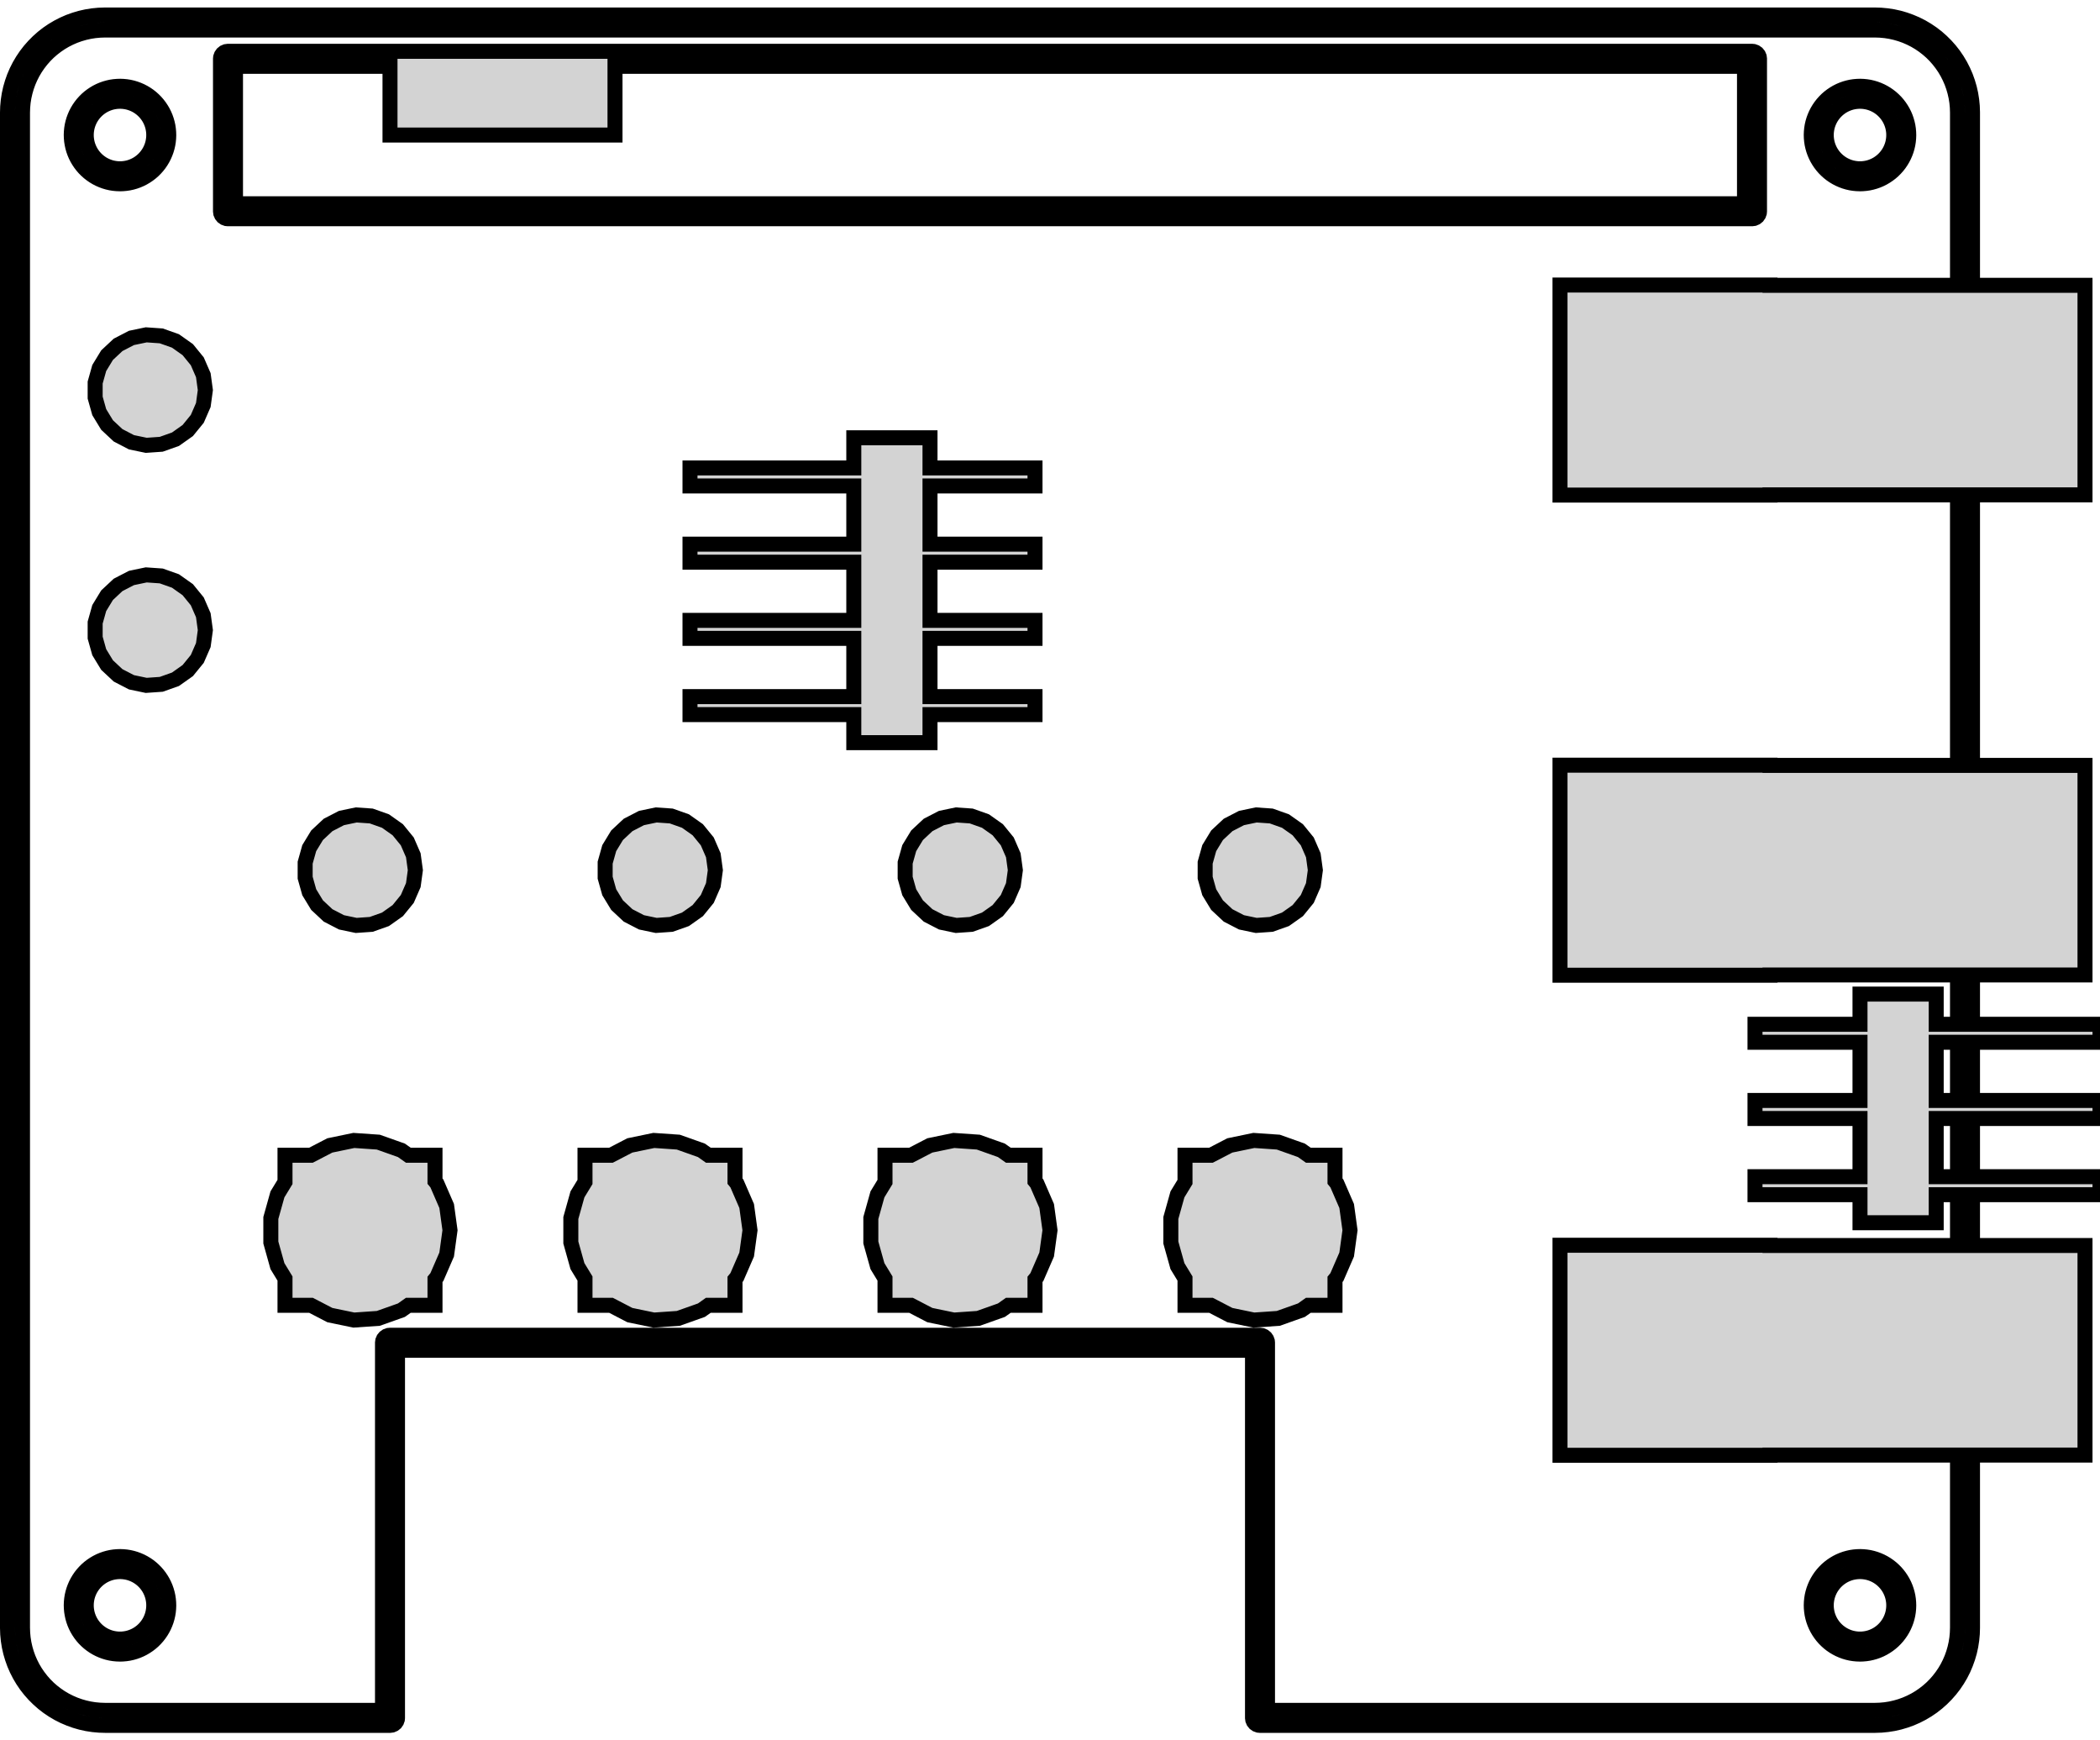 <?xml version="1.0" standalone="no"?>
<!DOCTYPE svg PUBLIC "-//W3C//DTD SVG 1.1//EN" "http://www.w3.org/Graphics/SVG/1.1/DTD/svg11.dtd">
<svg width="70" height="58" viewBox="-43 -29 70 58" xmlns="http://www.w3.org/2000/svg" version="1.1">
<title>OpenSCAD Model</title>
<path d="
M -29.933,28.491 L -29.87,28.464 L -29.817,28.421 L -29.778,28.365 L -29.755,28.301 L -29.75,28.25
 L -29.75,16 L -1.25,16 L -1.25,28.25 L -1.241,28.317 L -1.214,28.38 L -1.171,28.433
 L -1.115,28.472 L -1.051,28.495 L -1,28.5 L 19.508,28.5 L 19.712,28.493 L 19.915,28.473
 L 20.117,28.441 L 20.316,28.396 L 20.512,28.338 L 20.704,28.269 L 20.891,28.187 L 21.073,28.094
 L 21.248,27.99 L 21.417,27.875 L 21.578,27.749 L 21.73,27.614 L 21.874,27.469 L 22.009,27.316
 L 22.134,27.154 L 22.248,26.985 L 22.352,26.809 L 22.444,26.627 L 22.524,26.439 L 22.593,26.247
 L 22.65,26.051 L 22.694,25.851 L 22.725,25.649 L 22.744,25.446 L 22.75,25.25 L 22.75,19.492
 L 26.5,19.492 L 26.5,12.508 L 22.75,12.508 L 22.75,10.815 L 27,10.815 L 27,10.215
 L 22.75,10.215 L 22.75,8.275 L 27,8.275 L 27,7.675 L 22.75,7.675 L 22.75,5.735
 L 27,5.735 L 27,5.135 L 22.75,5.135 L 22.75,3.492 L 26.5,3.492 L 26.5,-3.492
 L 22.75,-3.492 L 22.75,-12.508 L 26.5,-12.508 L 26.5,-19.492 L 22.75,-19.492 L 22.75,-25.258
 L 22.743,-25.462 L 22.723,-25.665 L 22.691,-25.867 L 22.646,-26.066 L 22.588,-26.262 L 22.519,-26.454
 L 22.437,-26.641 L 22.344,-26.823 L 22.24,-26.998 L 22.125,-27.167 L 21.999,-27.328 L 21.864,-27.48
 L 21.719,-27.624 L 21.566,-27.759 L 21.404,-27.884 L 21.235,-27.998 L 21.059,-28.102 L 20.877,-28.194
 L 20.689,-28.274 L 20.497,-28.343 L 20.301,-28.4 L 20.101,-28.444 L 19.899,-28.475 L 19.696,-28.494
 L 19.5,-28.5 L -39.508,-28.5 L -39.712,-28.493 L -39.915,-28.473 L -40.117,-28.441 L -40.316,-28.396
 L -40.512,-28.338 L -40.704,-28.269 L -40.891,-28.187 L -41.072,-28.094 L -41.248,-27.99 L -41.417,-27.875
 L -41.578,-27.749 L -41.73,-27.614 L -41.874,-27.469 L -42.009,-27.316 L -42.134,-27.154 L -42.248,-26.985
 L -42.352,-26.809 L -42.444,-26.627 L -42.525,-26.439 L -42.593,-26.247 L -42.65,-26.051 L -42.694,-25.851
 L -42.725,-25.649 L -42.744,-25.446 L -42.75,-25.25 L -42.75,25.258 L -42.743,25.462 L -42.723,25.665
 L -42.691,25.867 L -42.646,26.066 L -42.588,26.262 L -42.519,26.454 L -42.437,26.641 L -42.344,26.823
 L -42.24,26.998 L -42.125,27.167 L -41.999,27.328 L -41.864,27.48 L -41.719,27.624 L -41.566,27.759
 L -41.404,27.884 L -41.235,27.998 L -41.059,28.102 L -40.877,28.194 L -40.689,28.274 L -40.497,28.343
 L -40.301,28.4 L -40.101,28.444 L -39.9,28.475 L -39.696,28.494 L -39.5,28.5 L -30,28.5
 z
M -39.496,28 L -39.673,27.994 L -39.845,27.978 L -40.015,27.951 L -40.184,27.913 L -40.35,27.865
 L -40.512,27.807 L -40.671,27.738 L -40.825,27.66 L -40.974,27.572 L -41.116,27.475 L -41.253,27.369
 L -41.383,27.255 L -41.505,27.133 L -41.619,27.003 L -41.725,26.866 L -41.822,26.724 L -41.91,26.575
 L -41.988,26.421 L -42.057,26.262 L -42.115,26.1 L -42.163,25.934 L -42.201,25.765 L -42.228,25.595
 L -42.244,25.423 L -42.25,25.246 L -42.25,-25.246 L -42.244,-25.423 L -42.228,-25.595 L -42.201,-25.765
 L -42.163,-25.934 L -42.115,-26.1 L -42.057,-26.262 L -41.988,-26.421 L -41.91,-26.575 L -41.822,-26.724
 L -41.725,-26.866 L -41.619,-27.003 L -41.505,-27.133 L -41.383,-27.255 L -41.253,-27.369 L -41.116,-27.475
 L -40.974,-27.572 L -40.825,-27.66 L -40.671,-27.738 L -40.512,-27.807 L -40.35,-27.865 L -40.184,-27.913
 L -40.015,-27.951 L -39.845,-27.978 L -39.673,-27.994 L -39.496,-28 L 19.496,-28 L 19.673,-27.994
 L 19.845,-27.978 L 20.015,-27.951 L 20.184,-27.913 L 20.35,-27.865 L 20.512,-27.807 L 20.671,-27.738
 L 20.825,-27.66 L 20.974,-27.572 L 21.116,-27.475 L 21.253,-27.369 L 21.383,-27.255 L 21.505,-27.133
 L 21.619,-27.003 L 21.725,-26.866 L 21.822,-26.724 L 21.91,-26.575 L 21.988,-26.421 L 22.057,-26.262
 L 22.115,-26.1 L 22.163,-25.934 L 22.201,-25.765 L 22.228,-25.595 L 22.244,-25.423 L 22.25,-25.246
 L 22.25,-19.492 L 16,-19.492 L 16,-19.5 L 9,-19.5 L 9,-12.5 L 16,-12.5
 L 16,-12.508 L 22.25,-12.508 L 22.25,-3.492 L 16,-3.492 L 16,-3.5 L 9,-3.5
 L 9,3.5 L 16,3.5 L 16,3.492 L 22.25,3.492 L 22.25,5.135 L 21.54,5.135
 L 21.54,4.13 L 19,4.13 L 19,5.135 L 15.5,5.135 L 15.5,5.735 L 19,5.735
 L 19,7.675 L 15.5,7.675 L 15.5,8.275 L 19,8.275 L 19,10.215 L 15.5,10.215
 L 15.5,10.815 L 19,10.815 L 19,11.75 L 21.54,11.75 L 21.54,10.815 L 22.25,10.815
 L 22.25,12.508 L 16,12.508 L 16,12.5 L 9,12.5 L 9,19.5 L 16,19.5
 L 16,19.492 L 22.25,19.492 L 22.25,25.246 L 22.244,25.423 L 22.228,25.595 L 22.201,25.765
 L 22.163,25.934 L 22.115,26.1 L 22.057,26.262 L 21.988,26.421 L 21.91,26.575 L 21.822,26.724
 L 21.725,26.866 L 21.619,27.003 L 21.505,27.133 L 21.383,27.255 L 21.253,27.369 L 21.116,27.475
 L 20.974,27.572 L 20.825,27.66 L 20.671,27.738 L 20.512,27.807 L 20.35,27.865 L 20.184,27.913
 L 20.015,27.951 L 19.845,27.978 L 19.673,27.994 L 19.496,28 L -0.75,28 L -0.75,15.75
 L -0.755,15.699 L -0.778,15.635 L -0.817,15.579 L -0.87,15.536 L -0.933,15.509 L -1,15.5
 L -30,15.5 L -30.051,15.505 L -30.115,15.528 L -30.171,15.567 L -30.214,15.62 L -30.241,15.683
 L -30.25,15.75 L -30.25,28 z
M 15.467,-21.719 L 15.53,-21.746 L 15.583,-21.789 L 15.622,-21.845 L 15.645,-21.909 L 15.65,-21.96
 L 15.65,-27.04 L 15.641,-27.107 L 15.614,-27.17 L 15.571,-27.223 L 15.515,-27.262 L 15.451,-27.285
 L 15.4,-27.29 L -35.4,-27.29 L -35.467,-27.281 L -35.53,-27.254 L -35.583,-27.211 L -35.622,-27.155
 L -35.645,-27.091 L -35.65,-27.04 L -35.65,-21.96 L -35.641,-21.892 L -35.614,-21.83 L -35.571,-21.777
 L -35.515,-21.738 L -35.451,-21.715 L -35.4,-21.71 L 15.4,-21.71 z
M -35.15,-22.21 L -35.15,-26.79 L -30,-26.79 L -30,-24.5 L -22.5,-24.5 L -22.5,-26.79
 L 15.15,-26.79 L 15.15,-22.21 z
M 19.094,-22.878 L 19.196,-22.887 L 19.297,-22.902 L 19.396,-22.924 L 19.495,-22.952 L 19.591,-22.986
 L 19.685,-23.026 L 19.776,-23.072 L 19.864,-23.124 L 19.949,-23.181 L 20.03,-23.243 L 20.107,-23.31
 L 20.179,-23.382 L 20.247,-23.458 L 20.31,-23.538 L 20.368,-23.623 L 20.42,-23.71 L 20.467,-23.801
 L 20.508,-23.895 L 20.543,-23.99 L 20.572,-24.088 L 20.595,-24.188 L 20.611,-24.288 L 20.621,-24.39
 L 20.625,-24.492 L 20.622,-24.594 L 20.613,-24.696 L 20.598,-24.797 L 20.576,-24.896 L 20.548,-24.995
 L 20.514,-25.091 L 20.474,-25.185 L 20.428,-25.276 L 20.376,-25.364 L 20.319,-25.449 L 20.257,-25.53
 L 20.19,-25.607 L 20.118,-25.679 L 20.042,-25.747 L 19.961,-25.81 L 19.877,-25.868 L 19.79,-25.92
 L 19.699,-25.967 L 19.605,-26.008 L 19.51,-26.043 L 19.412,-26.072 L 19.312,-26.095 L 19.212,-26.111
 L 19.11,-26.121 L 19.008,-26.125 L 18.906,-26.122 L 18.804,-26.113 L 18.703,-26.098 L 18.604,-26.076
 L 18.505,-26.048 L 18.409,-26.014 L 18.315,-25.974 L 18.224,-25.928 L 18.136,-25.876 L 18.051,-25.819
 L 17.97,-25.757 L 17.893,-25.69 L 17.821,-25.618 L 17.753,-25.542 L 17.69,-25.461 L 17.632,-25.377
 L 17.58,-25.29 L 17.533,-25.199 L 17.492,-25.105 L 17.457,-25.01 L 17.428,-24.912 L 17.405,-24.812
 L 17.389,-24.712 L 17.379,-24.61 L 17.375,-24.508 L 17.378,-24.406 L 17.387,-24.304 L 17.402,-24.203
 L 17.424,-24.104 L 17.452,-24.005 L 17.486,-23.909 L 17.526,-23.815 L 17.572,-23.724 L 17.624,-23.636
 L 17.681,-23.551 L 17.743,-23.47 L 17.81,-23.393 L 17.882,-23.321 L 17.958,-23.253 L 18.038,-23.19
 L 18.123,-23.132 L 18.21,-23.08 L 18.301,-23.033 L 18.395,-22.992 L 18.49,-22.957 L 18.588,-22.928
 L 18.688,-22.905 L 18.788,-22.889 L 18.89,-22.879 L 19.008,-22.875 z
M 18.929,-23.377 L 18.859,-23.384 L 18.789,-23.395 L 18.72,-23.41 L 18.652,-23.43 L 18.586,-23.454
 L 18.521,-23.482 L 18.458,-23.514 L 18.397,-23.55 L 18.339,-23.59 L 18.283,-23.633 L 18.23,-23.68
 L 18.18,-23.73 L 18.133,-23.783 L 18.09,-23.839 L 18.05,-23.897 L 18.014,-23.958 L 17.982,-24.021
 L 17.954,-24.086 L 17.93,-24.152 L 17.91,-24.22 L 17.895,-24.289 L 17.884,-24.359 L 17.877,-24.429
 L 17.875,-24.5 L 17.877,-24.571 L 17.884,-24.641 L 17.895,-24.711 L 17.91,-24.78 L 17.93,-24.848
 L 17.954,-24.914 L 17.982,-24.979 L 18.014,-25.042 L 18.05,-25.103 L 18.09,-25.161 L 18.133,-25.217
 L 18.18,-25.27 L 18.23,-25.32 L 18.283,-25.367 L 18.339,-25.41 L 18.397,-25.45 L 18.458,-25.486
 L 18.521,-25.518 L 18.586,-25.546 L 18.652,-25.57 L 18.72,-25.59 L 18.789,-25.605 L 18.859,-25.616
 L 18.929,-25.623 L 19,-25.625 L 19.071,-25.623 L 19.141,-25.616 L 19.211,-25.605 L 19.28,-25.59
 L 19.348,-25.57 L 19.414,-25.546 L 19.479,-25.518 L 19.542,-25.486 L 19.603,-25.45 L 19.661,-25.41
 L 19.717,-25.367 L 19.77,-25.32 L 19.82,-25.27 L 19.867,-25.217 L 19.91,-25.161 L 19.95,-25.103
 L 19.986,-25.042 L 20.018,-24.979 L 20.046,-24.914 L 20.07,-24.848 L 20.09,-24.78 L 20.105,-24.711
 L 20.116,-24.641 L 20.123,-24.571 L 20.125,-24.5 L 20.123,-24.429 L 20.116,-24.359 L 20.105,-24.289
 L 20.09,-24.22 L 20.07,-24.152 L 20.046,-24.086 L 20.018,-24.021 L 19.986,-23.958 L 19.95,-23.897
 L 19.91,-23.839 L 19.867,-23.783 L 19.82,-23.73 L 19.77,-23.68 L 19.717,-23.633 L 19.661,-23.59
 L 19.603,-23.55 L 19.542,-23.514 L 19.479,-23.482 L 19.414,-23.454 L 19.348,-23.43 L 19.28,-23.41
 L 19.211,-23.395 L 19.141,-23.384 L 19.071,-23.377 L 19,-23.375 z
M -38.906,-22.878 L -38.804,-22.887 L -38.703,-22.902 L -38.603,-22.924 L -38.505,-22.952 L -38.409,-22.986
 L -38.315,-23.026 L -38.224,-23.072 L -38.136,-23.124 L -38.051,-23.181 L -37.97,-23.243 L -37.893,-23.31
 L -37.821,-23.382 L -37.753,-23.458 L -37.69,-23.538 L -37.632,-23.623 L -37.58,-23.71 L -37.533,-23.801
 L -37.492,-23.895 L -37.457,-23.99 L -37.428,-24.088 L -37.405,-24.188 L -37.389,-24.288 L -37.379,-24.39
 L -37.375,-24.492 L -37.378,-24.594 L -37.387,-24.696 L -37.402,-24.797 L -37.424,-24.896 L -37.452,-24.995
 L -37.486,-25.091 L -37.526,-25.185 L -37.572,-25.276 L -37.624,-25.364 L -37.681,-25.449 L -37.743,-25.53
 L -37.81,-25.607 L -37.882,-25.679 L -37.958,-25.747 L -38.038,-25.81 L -38.123,-25.868 L -38.21,-25.92
 L -38.301,-25.967 L -38.395,-26.008 L -38.49,-26.043 L -38.588,-26.072 L -38.688,-26.095 L -38.788,-26.111
 L -38.89,-26.121 L -38.992,-26.125 L -39.094,-26.122 L -39.196,-26.113 L -39.297,-26.098 L -39.396,-26.076
 L -39.495,-26.048 L -39.591,-26.014 L -39.685,-25.974 L -39.776,-25.928 L -39.864,-25.876 L -39.949,-25.819
 L -40.03,-25.757 L -40.107,-25.69 L -40.179,-25.618 L -40.247,-25.542 L -40.31,-25.461 L -40.368,-25.377
 L -40.42,-25.29 L -40.467,-25.199 L -40.508,-25.105 L -40.543,-25.01 L -40.572,-24.912 L -40.595,-24.812
 L -40.611,-24.712 L -40.621,-24.61 L -40.625,-24.508 L -40.622,-24.406 L -40.613,-24.304 L -40.597,-24.203
 L -40.576,-24.104 L -40.548,-24.005 L -40.514,-23.909 L -40.474,-23.815 L -40.428,-23.724 L -40.376,-23.636
 L -40.319,-23.551 L -40.257,-23.47 L -40.19,-23.393 L -40.118,-23.321 L -40.042,-23.253 L -39.961,-23.19
 L -39.877,-23.132 L -39.79,-23.08 L -39.699,-23.033 L -39.605,-22.992 L -39.51,-22.957 L -39.412,-22.928
 L -39.312,-22.905 L -39.212,-22.889 L -39.11,-22.879 L -38.992,-22.875 z
M -39.071,-23.377 L -39.141,-23.384 L -39.211,-23.395 L -39.28,-23.41 L -39.348,-23.43 L -39.414,-23.454
 L -39.479,-23.482 L -39.542,-23.514 L -39.603,-23.55 L -39.661,-23.59 L -39.717,-23.633 L -39.77,-23.68
 L -39.82,-23.73 L -39.867,-23.783 L -39.91,-23.839 L -39.95,-23.897 L -39.986,-23.958 L -40.018,-24.021
 L -40.046,-24.086 L -40.07,-24.152 L -40.09,-24.22 L -40.105,-24.289 L -40.116,-24.359 L -40.123,-24.429
 L -40.125,-24.5 L -40.123,-24.571 L -40.116,-24.641 L -40.105,-24.711 L -40.09,-24.78 L -40.07,-24.848
 L -40.046,-24.914 L -40.018,-24.979 L -39.986,-25.042 L -39.95,-25.103 L -39.91,-25.161 L -39.867,-25.217
 L -39.82,-25.27 L -39.77,-25.32 L -39.717,-25.367 L -39.661,-25.41 L -39.603,-25.45 L -39.542,-25.486
 L -39.479,-25.518 L -39.414,-25.546 L -39.348,-25.57 L -39.28,-25.59 L -39.211,-25.605 L -39.141,-25.616
 L -39.071,-25.623 L -39,-25.625 L -38.929,-25.623 L -38.859,-25.616 L -38.789,-25.605 L -38.72,-25.59
 L -38.653,-25.57 L -38.586,-25.546 L -38.521,-25.518 L -38.458,-25.486 L -38.397,-25.45 L -38.339,-25.41
 L -38.283,-25.367 L -38.23,-25.32 L -38.18,-25.27 L -38.133,-25.217 L -38.09,-25.161 L -38.05,-25.103
 L -38.014,-25.042 L -37.982,-24.979 L -37.954,-24.914 L -37.93,-24.848 L -37.91,-24.78 L -37.895,-24.711
 L -37.884,-24.641 L -37.877,-24.571 L -37.875,-24.5 L -37.877,-24.429 L -37.884,-24.359 L -37.895,-24.289
 L -37.91,-24.22 L -37.93,-24.152 L -37.954,-24.086 L -37.982,-24.021 L -38.014,-23.958 L -38.05,-23.897
 L -38.09,-23.839 L -38.133,-23.783 L -38.18,-23.73 L -38.23,-23.68 L -38.283,-23.633 L -38.339,-23.59
 L -38.397,-23.55 L -38.458,-23.514 L -38.521,-23.482 L -38.586,-23.454 L -38.652,-23.43 L -38.72,-23.41
 L -38.789,-23.395 L -38.859,-23.384 L -38.929,-23.377 L -39,-23.375 z
M -37.625,-14.194 L -37.151,-14.362 L -36.741,-14.652 L -36.424,-15.041 L -36.223,-15.502 L -36.155,-16
 L -36.223,-16.498 L -36.424,-16.959 L -36.741,-17.348 L -37.151,-17.638 L -37.625,-17.806 L -38.126,-17.841
 L -38.618,-17.738 L -39.064,-17.507 L -39.431,-17.164 L -39.692,-16.735 L -39.828,-16.251 L -39.828,-15.749
 L -39.692,-15.265 L -39.431,-14.836 L -39.064,-14.493 L -38.618,-14.261 L -38.126,-14.159 z
M -12,-5.185 L -8.5,-5.185 L -8.5,-5.785 L -12,-5.785 L -12,-7.725 L -8.5,-7.725
 L -8.5,-8.325 L -12,-8.325 L -12,-10.265 L -8.5,-10.265 L -8.5,-10.865 L -12,-10.865
 L -12,-12.805 L -8.5,-12.805 L -8.5,-13.405 L -12,-13.405 L -12,-14.41 L -14.54,-14.41
 L -14.54,-13.405 L -20,-13.405 L -20,-12.805 L -14.54,-12.805 L -14.54,-10.865 L -20,-10.865
 L -20,-10.265 L -14.54,-10.265 L -14.54,-8.325 L -20,-8.325 L -20,-7.725 L -14.54,-7.725
 L -14.54,-5.785 L -20,-5.785 L -20,-5.185 L -14.54,-5.185 L -14.54,-4.25 L -12,-4.25
 z
M -37.625,-6.194 L -37.151,-6.362 L -36.741,-6.652 L -36.424,-7.041 L -36.223,-7.502 L -36.155,-8
 L -36.223,-8.498 L -36.424,-8.959 L -36.741,-9.348 L -37.151,-9.638 L -37.625,-9.806 L -38.126,-9.841
 L -38.618,-9.738 L -39.064,-9.507 L -39.431,-9.164 L -39.692,-8.735 L -39.828,-8.251 L -39.828,-7.749
 L -39.692,-7.265 L -39.431,-6.836 L -39.064,-6.493 L -38.618,-6.262 L -38.126,-6.159 z
M -10.625,1.806 L -10.151,1.638 L -9.741,1.348 L -9.424,0.959 L -9.223,0.498 L -9.155,-0
 L -9.223,-0.498 L -9.424,-0.959 L -9.741,-1.348 L -10.151,-1.638 L -10.625,-1.806 L -11.126,-1.841
 L -11.618,-1.738 L -12.064,-1.507 L -12.431,-1.164 L -12.692,-0.735 L -12.828,-0.251 L -12.828,0.251
 L -12.692,0.735 L -12.431,1.164 L -12.064,1.507 L -11.618,1.738 L -11.126,1.841 z
M -30.625,1.806 L -30.151,1.638 L -29.741,1.348 L -29.424,0.959 L -29.223,0.498 L -29.155,-0
 L -29.223,-0.498 L -29.424,-0.959 L -29.741,-1.348 L -30.151,-1.638 L -30.625,-1.806 L -31.126,-1.841
 L -31.618,-1.738 L -32.064,-1.507 L -32.431,-1.164 L -32.692,-0.735 L -32.828,-0.251 L -32.828,0.251
 L -32.692,0.735 L -32.431,1.164 L -32.064,1.507 L -31.618,1.738 L -31.126,1.841 z
M -0.625,1.806 L -0.151,1.638 L 0.259,1.348 L 0.576,0.959 L 0.777,0.498 L 0.845,-0
 L 0.777,-0.498 L 0.576,-0.959 L 0.259,-1.348 L -0.151,-1.638 L -0.625,-1.806 L -1.126,-1.841
 L -1.618,-1.738 L -2.064,-1.507 L -2.431,-1.164 L -2.692,-0.735 L -2.828,-0.251 L -2.828,0.251
 L -2.692,0.735 L -2.431,1.164 L -2.064,1.507 L -1.618,1.738 L -1.126,1.841 z
M -20.625,1.806 L -20.151,1.638 L -19.741,1.348 L -19.424,0.959 L -19.223,0.498 L -19.155,-0
 L -19.223,-0.498 L -19.424,-0.959 L -19.741,-1.348 L -20.151,-1.638 L -20.625,-1.806 L -21.126,-1.841
 L -21.618,-1.738 L -22.064,-1.507 L -22.431,-1.164 L -22.692,-0.735 L -22.828,-0.251 L -22.828,0.251
 L -22.692,0.735 L -22.431,1.164 L -22.064,1.507 L -21.618,1.738 L -21.126,1.841 z
M -20.39,14.937 L -19.62,14.664 L -19.388,14.5 L -18.5,14.5 L -18.5,13.636 L -18.437,13.559
 L -18.111,12.809 L -18,12 L -18.111,11.191 L -18.437,10.441 L -18.5,10.364 L -18.5,9.5
 L -19.388,9.5 L -19.62,9.336 L -20.39,9.063 L -21.205,9.007 L -22.005,9.173 L -22.635,9.5
 L -23.5,9.5 L -23.5,10.391 L -23.752,10.805 L -23.972,11.591 L -23.972,12.409 L -23.752,13.195
 L -23.5,13.609 L -23.5,14.5 L -22.635,14.5 L -22.005,14.827 L -21.205,14.993 z
M -10.39,14.937 L -9.62,14.664 L -9.388,14.5 L -8.5,14.5 L -8.5,13.636 L -8.437,13.559
 L -8.111,12.809 L -8,12 L -8.111,11.191 L -8.437,10.441 L -8.5,10.364 L -8.5,9.5
 L -9.388,9.5 L -9.62,9.336 L -10.39,9.063 L -11.205,9.007 L -12.005,9.173 L -12.635,9.5
 L -13.5,9.5 L -13.5,10.391 L -13.752,10.805 L -13.972,11.591 L -13.972,12.409 L -13.752,13.195
 L -13.5,13.609 L -13.5,14.5 L -12.635,14.5 L -12.005,14.827 L -11.205,14.993 z
M -30.39,14.937 L -29.62,14.664 L -29.388,14.5 L -28.5,14.5 L -28.5,13.636 L -28.437,13.559
 L -28.111,12.809 L -28,12 L -28.111,11.191 L -28.437,10.441 L -28.5,10.364 L -28.5,9.5
 L -29.388,9.5 L -29.62,9.336 L -30.39,9.063 L -31.205,9.007 L -32.005,9.173 L -32.635,9.5
 L -33.5,9.5 L -33.5,10.391 L -33.752,10.805 L -33.972,11.591 L -33.972,12.409 L -33.752,13.195
 L -33.5,13.609 L -33.5,14.5 L -32.635,14.5 L -32.005,14.827 L -31.205,14.993 z
M -0.39,14.937 L 0.38,14.664 L 0.612,14.5 L 1.5,14.5 L 1.5,13.636 L 1.563,13.559
 L 1.889,12.809 L 2,12 L 1.889,11.191 L 1.563,10.441 L 1.5,10.364 L 1.5,9.5
 L 0.612,9.5 L 0.38,9.336 L -0.39,9.063 L -1.205,9.007 L -2.005,9.173 L -2.635,9.5
 L -3.5,9.5 L -3.5,10.391 L -3.752,10.805 L -3.972,11.591 L -3.972,12.409 L -3.752,13.195
 L -3.5,13.609 L -3.5,14.5 L -2.635,14.5 L -2.005,14.827 L -1.205,14.993 z
M 19.094,26.122 L 19.196,26.113 L 19.297,26.098 L 19.396,26.076 L 19.495,26.048 L 19.591,26.014
 L 19.685,25.974 L 19.776,25.928 L 19.864,25.876 L 19.949,25.819 L 20.03,25.757 L 20.107,25.69
 L 20.179,25.618 L 20.247,25.542 L 20.31,25.461 L 20.368,25.377 L 20.42,25.29 L 20.467,25.199
 L 20.508,25.105 L 20.543,25.01 L 20.572,24.912 L 20.595,24.812 L 20.611,24.712 L 20.621,24.61
 L 20.625,24.508 L 20.622,24.406 L 20.613,24.304 L 20.598,24.203 L 20.576,24.104 L 20.548,24.005
 L 20.514,23.909 L 20.474,23.815 L 20.428,23.724 L 20.376,23.636 L 20.319,23.551 L 20.257,23.47
 L 20.19,23.393 L 20.118,23.321 L 20.042,23.253 L 19.961,23.19 L 19.877,23.132 L 19.79,23.08
 L 19.699,23.033 L 19.605,22.992 L 19.51,22.957 L 19.412,22.928 L 19.312,22.905 L 19.212,22.889
 L 19.11,22.879 L 19.008,22.875 L 18.906,22.878 L 18.804,22.887 L 18.703,22.902 L 18.604,22.924
 L 18.505,22.952 L 18.409,22.986 L 18.315,23.026 L 18.224,23.072 L 18.136,23.124 L 18.051,23.181
 L 17.97,23.243 L 17.893,23.31 L 17.821,23.382 L 17.753,23.458 L 17.69,23.538 L 17.632,23.623
 L 17.58,23.71 L 17.533,23.801 L 17.492,23.895 L 17.457,23.99 L 17.428,24.088 L 17.405,24.188
 L 17.389,24.288 L 17.379,24.39 L 17.375,24.492 L 17.378,24.594 L 17.387,24.696 L 17.402,24.797
 L 17.424,24.896 L 17.452,24.995 L 17.486,25.091 L 17.526,25.185 L 17.572,25.276 L 17.624,25.364
 L 17.681,25.449 L 17.743,25.53 L 17.81,25.607 L 17.882,25.679 L 17.958,25.747 L 18.038,25.81
 L 18.123,25.868 L 18.21,25.92 L 18.301,25.967 L 18.395,26.008 L 18.49,26.043 L 18.588,26.072
 L 18.688,26.095 L 18.788,26.111 L 18.89,26.121 L 19.008,26.125 z
M 18.929,25.623 L 18.859,25.616 L 18.789,25.605 L 18.72,25.59 L 18.652,25.57 L 18.586,25.546
 L 18.521,25.518 L 18.458,25.486 L 18.397,25.45 L 18.339,25.41 L 18.283,25.367 L 18.23,25.32
 L 18.18,25.27 L 18.133,25.217 L 18.09,25.161 L 18.05,25.103 L 18.014,25.042 L 17.982,24.979
 L 17.954,24.914 L 17.93,24.848 L 17.91,24.78 L 17.895,24.711 L 17.884,24.641 L 17.877,24.571
 L 17.875,24.5 L 17.877,24.429 L 17.884,24.359 L 17.895,24.289 L 17.91,24.22 L 17.93,24.152
 L 17.954,24.086 L 17.982,24.021 L 18.014,23.958 L 18.05,23.897 L 18.09,23.839 L 18.133,23.783
 L 18.18,23.73 L 18.23,23.68 L 18.283,23.633 L 18.339,23.59 L 18.397,23.55 L 18.458,23.514
 L 18.521,23.482 L 18.586,23.454 L 18.652,23.43 L 18.72,23.41 L 18.789,23.395 L 18.859,23.384
 L 18.929,23.377 L 19,23.375 L 19.071,23.377 L 19.141,23.384 L 19.211,23.395 L 19.28,23.41
 L 19.348,23.43 L 19.414,23.454 L 19.479,23.482 L 19.542,23.514 L 19.603,23.55 L 19.661,23.59
 L 19.717,23.633 L 19.77,23.68 L 19.82,23.73 L 19.867,23.783 L 19.91,23.839 L 19.95,23.897
 L 19.986,23.958 L 20.018,24.021 L 20.046,24.086 L 20.07,24.152 L 20.09,24.22 L 20.105,24.289
 L 20.116,24.359 L 20.123,24.429 L 20.125,24.5 L 20.123,24.571 L 20.116,24.641 L 20.105,24.711
 L 20.09,24.78 L 20.07,24.848 L 20.046,24.914 L 20.018,24.979 L 19.986,25.042 L 19.95,25.103
 L 19.91,25.161 L 19.867,25.217 L 19.82,25.27 L 19.77,25.32 L 19.717,25.367 L 19.661,25.41
 L 19.603,25.45 L 19.542,25.486 L 19.479,25.518 L 19.414,25.546 L 19.348,25.57 L 19.28,25.59
 L 19.211,25.605 L 19.141,25.616 L 19.071,25.623 L 19,25.625 z
M -38.906,26.122 L -38.804,26.113 L -38.703,26.098 L -38.603,26.076 L -38.505,26.048 L -38.409,26.014
 L -38.315,25.974 L -38.224,25.928 L -38.136,25.876 L -38.051,25.819 L -37.97,25.757 L -37.893,25.69
 L -37.821,25.618 L -37.753,25.542 L -37.69,25.461 L -37.632,25.377 L -37.58,25.29 L -37.533,25.199
 L -37.492,25.105 L -37.457,25.01 L -37.428,24.912 L -37.405,24.812 L -37.389,24.712 L -37.379,24.61
 L -37.375,24.508 L -37.378,24.406 L -37.387,24.304 L -37.402,24.203 L -37.424,24.104 L -37.452,24.005
 L -37.486,23.909 L -37.526,23.815 L -37.572,23.724 L -37.624,23.636 L -37.681,23.551 L -37.743,23.47
 L -37.81,23.393 L -37.882,23.321 L -37.958,23.253 L -38.038,23.19 L -38.123,23.132 L -38.21,23.08
 L -38.301,23.033 L -38.395,22.992 L -38.49,22.957 L -38.588,22.928 L -38.688,22.905 L -38.788,22.889
 L -38.89,22.879 L -38.992,22.875 L -39.094,22.878 L -39.196,22.887 L -39.297,22.902 L -39.397,22.924
 L -39.495,22.952 L -39.591,22.986 L -39.685,23.026 L -39.776,23.072 L -39.864,23.124 L -39.949,23.181
 L -40.03,23.243 L -40.107,23.31 L -40.179,23.382 L -40.247,23.458 L -40.31,23.538 L -40.368,23.623
 L -40.42,23.71 L -40.467,23.801 L -40.508,23.895 L -40.543,23.99 L -40.572,24.088 L -40.595,24.188
 L -40.611,24.288 L -40.621,24.39 L -40.625,24.492 L -40.622,24.594 L -40.613,24.696 L -40.597,24.797
 L -40.576,24.896 L -40.548,24.995 L -40.514,25.091 L -40.474,25.185 L -40.428,25.276 L -40.376,25.364
 L -40.319,25.449 L -40.257,25.53 L -40.19,25.607 L -40.118,25.679 L -40.042,25.747 L -39.961,25.81
 L -39.877,25.868 L -39.79,25.92 L -39.699,25.967 L -39.605,26.008 L -39.51,26.043 L -39.412,26.072
 L -39.312,26.095 L -39.212,26.111 L -39.11,26.121 L -38.992,26.125 z
M -39.071,25.623 L -39.141,25.616 L -39.211,25.605 L -39.28,25.59 L -39.348,25.57 L -39.414,25.546
 L -39.479,25.518 L -39.542,25.486 L -39.603,25.45 L -39.661,25.41 L -39.717,25.367 L -39.77,25.32
 L -39.82,25.27 L -39.867,25.217 L -39.91,25.161 L -39.95,25.103 L -39.986,25.042 L -40.018,24.979
 L -40.046,24.914 L -40.07,24.848 L -40.09,24.78 L -40.105,24.711 L -40.116,24.641 L -40.123,24.571
 L -40.125,24.5 L -40.123,24.429 L -40.116,24.359 L -40.105,24.289 L -40.09,24.22 L -40.07,24.152
 L -40.046,24.086 L -40.018,24.021 L -39.986,23.958 L -39.95,23.897 L -39.91,23.839 L -39.867,23.783
 L -39.82,23.73 L -39.77,23.68 L -39.717,23.633 L -39.661,23.59 L -39.603,23.55 L -39.542,23.514
 L -39.479,23.482 L -39.414,23.454 L -39.348,23.43 L -39.28,23.41 L -39.211,23.395 L -39.141,23.384
 L -39.071,23.377 L -39,23.375 L -38.929,23.377 L -38.859,23.384 L -38.789,23.395 L -38.72,23.41
 L -38.652,23.43 L -38.586,23.454 L -38.521,23.482 L -38.458,23.514 L -38.397,23.55 L -38.339,23.59
 L -38.283,23.633 L -38.23,23.68 L -38.18,23.73 L -38.133,23.783 L -38.09,23.839 L -38.05,23.897
 L -38.014,23.958 L -37.982,24.021 L -37.954,24.086 L -37.93,24.152 L -37.91,24.22 L -37.895,24.289
 L -37.884,24.359 L -37.877,24.429 L -37.875,24.5 L -37.877,24.571 L -37.884,24.641 L -37.895,24.711
 L -37.91,24.78 L -37.93,24.848 L -37.954,24.914 L -37.982,24.979 L -38.014,25.042 L -38.05,25.103
 L -38.09,25.161 L -38.133,25.217 L -38.18,25.27 L -38.23,25.32 L -38.283,25.367 L -38.339,25.41
 L -38.397,25.45 L -38.458,25.486 L -38.521,25.518 L -38.586,25.546 L -38.653,25.57 L -38.72,25.59
 L -38.789,25.605 L -38.859,25.616 L -38.929,25.623 L -39,25.625 z
M 22.25,7.675 L 21.54,7.675 L 21.54,5.735 L 22.25,5.735 z
M 22.25,10.215 L 21.54,10.215 L 21.54,8.275 L 22.25,8.275 z
" stroke="black" fill="lightgray" stroke-width="0.5"/></svg>
